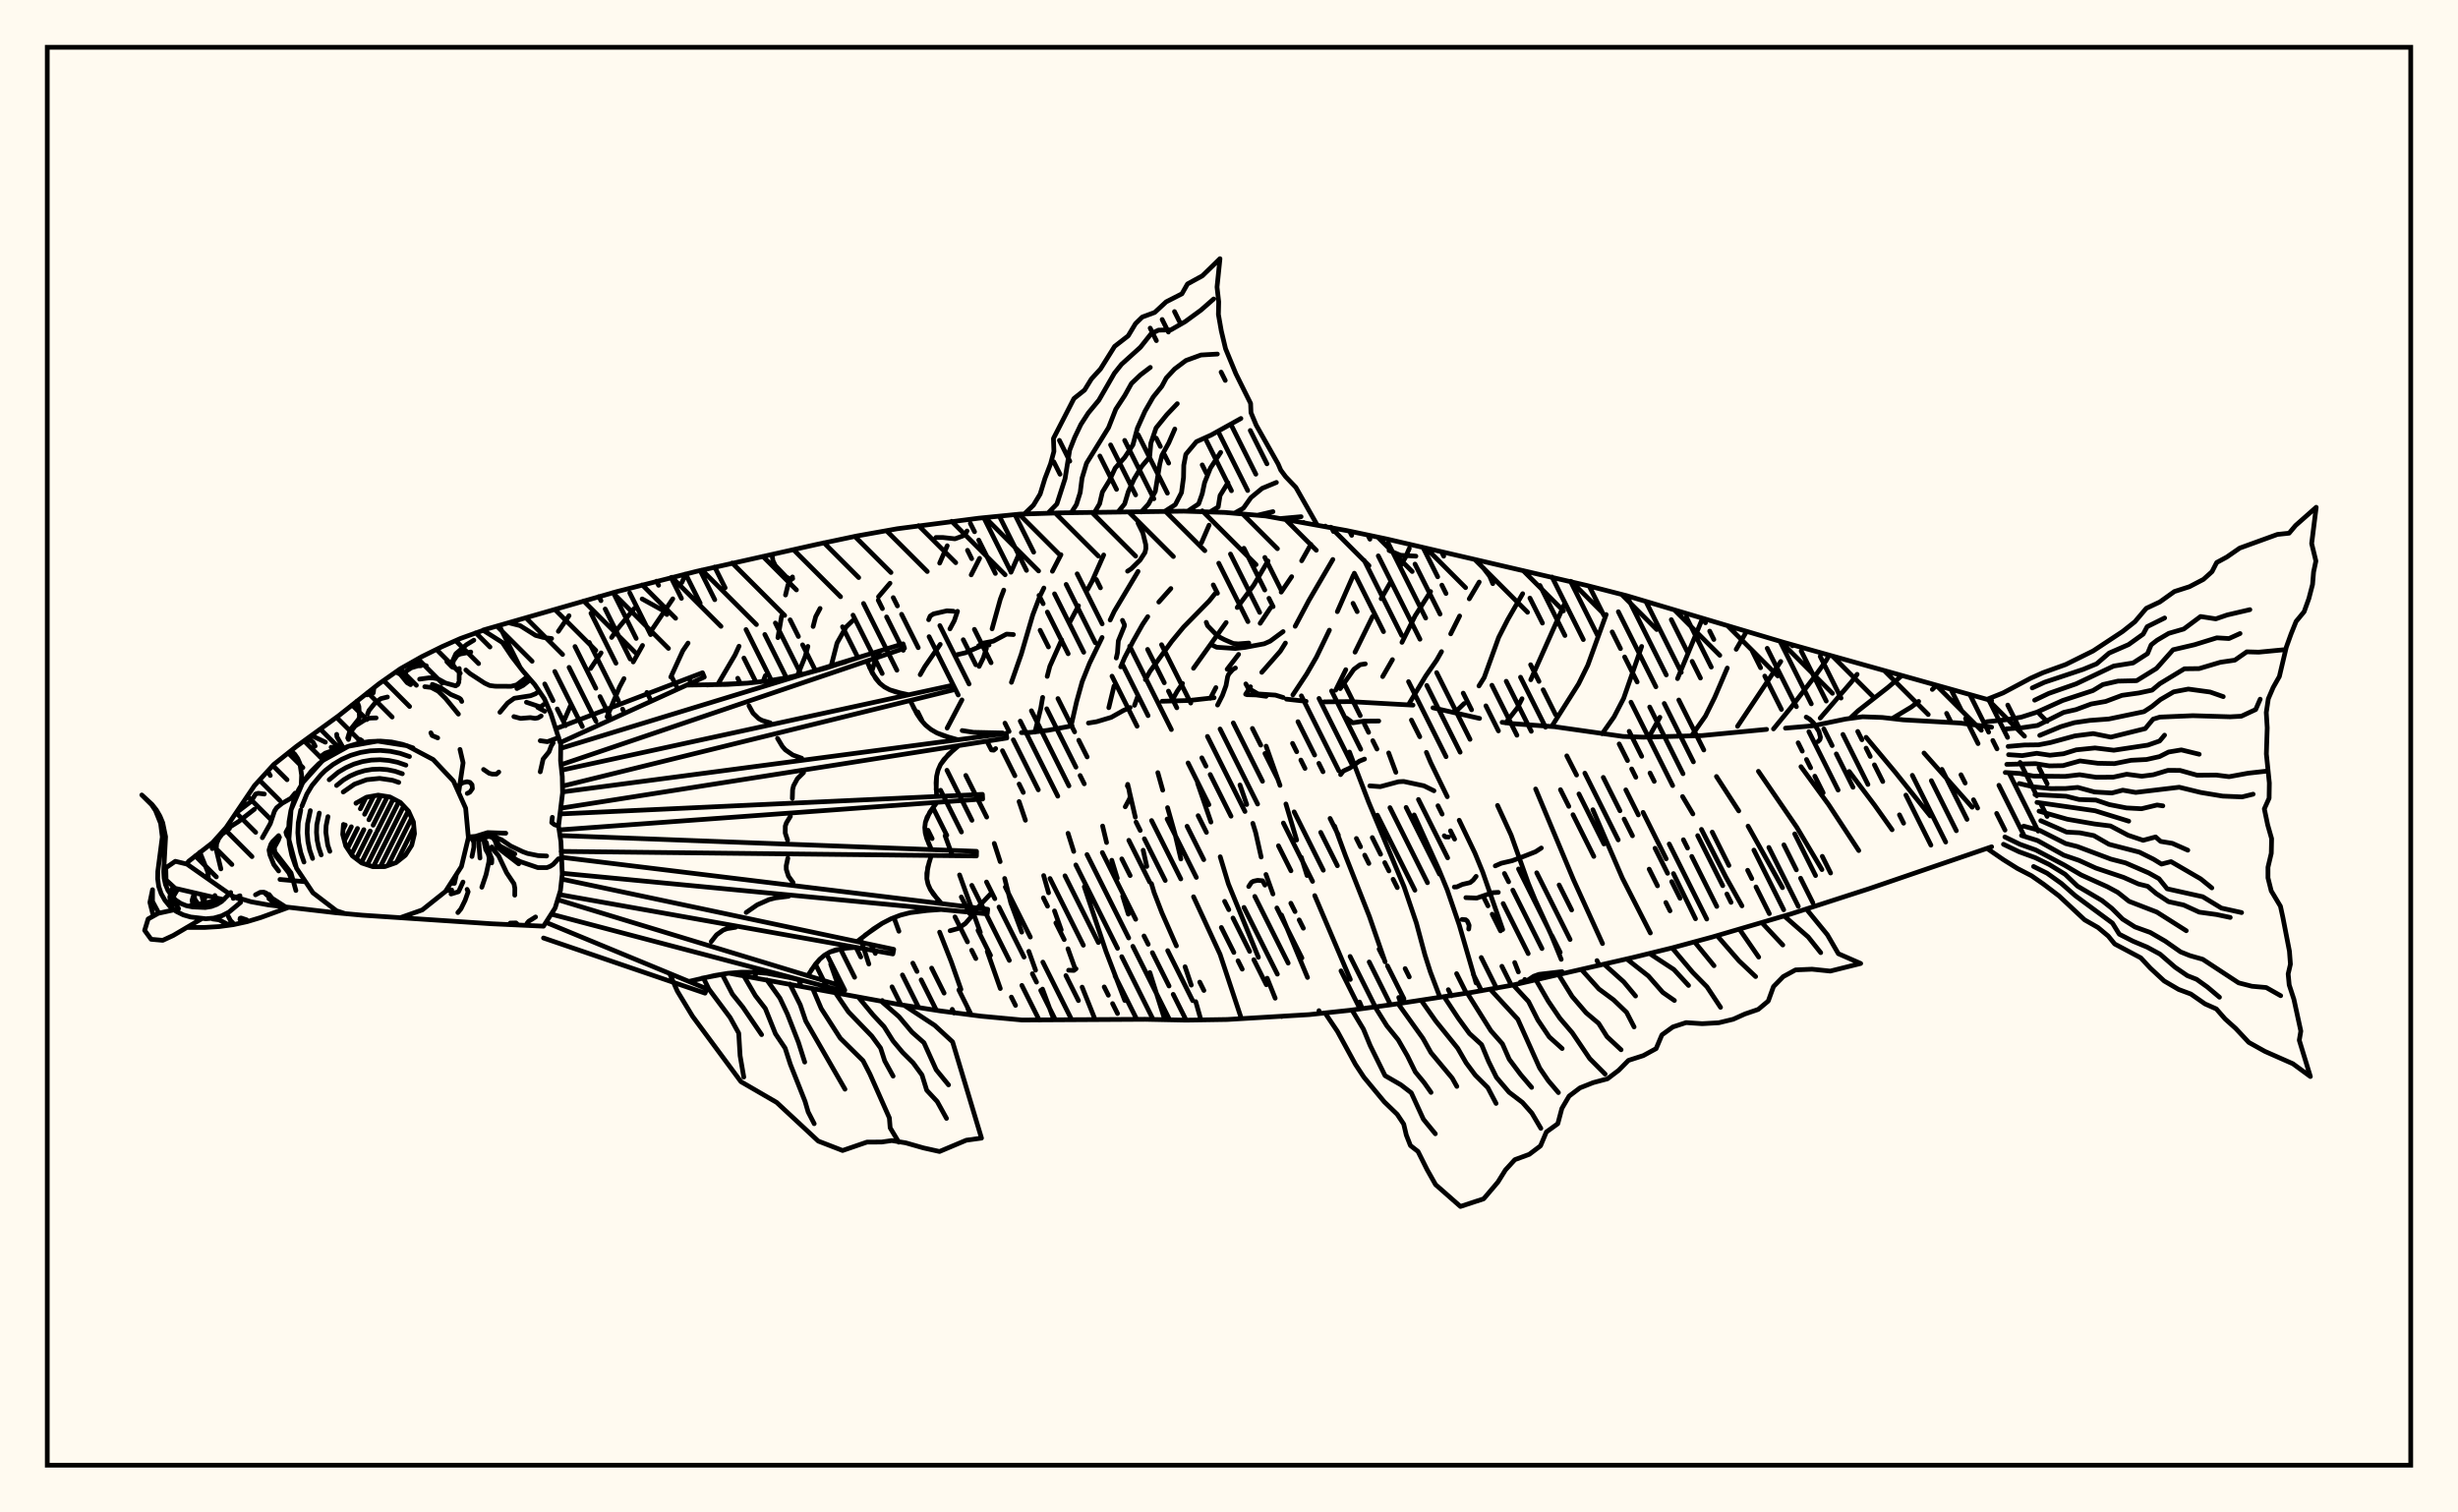 <svg xmlns="http://www.w3.org/2000/svg" width="520" height="320"><rect x="0" y="0" width="520" height="320" fill="floralwhite"/><rect x="10" y="10" width="500" height="300" stroke="black" stroke-width="1" fill="none"/><path stroke="black" stroke-width="1" fill="none" stroke-linecap="round" stroke-linejoin="round" d="
M 102.23 133.3 130.5 125.17 147.34 120.89 172.77 115.19 181.27 113.4 189.82 111.87 207.05 109.64 215.7 108.78 224.38 108.51 250.44 108.15 259.13 108.42 267.78 109.17 284.88 112.25 293.38 114.04 335.69 123.87 344.11 126.03 377.42 135.93 421.34 148.24 
M 421.34 179.16 395.38 188.04 378.85 193.38 362.18 198.27 353.79 200.54 345.35 202.61 319.95 208.44 311.4 209.96 294.22 212.59 285.61 213.75 276.97 214.67 259.63 215.7 250.94 215.84 242.26 215.66 216.2 215.81 207.55 215 198.93 213.89 190.35 212.55 154.25 205.91 
M 203.55 154.57 205.92 154.94 212.11 155.08 
M 216.08 155.01 218.05 154.96 221.67 154.52 226.81 153.57 
M 230.26 152.98 231.99 152.7 235.09 151.77 237.68 150.31 239.09 149.7 
M 245.85 148.37 251.62 148.2 256.85 147.62 
M 263.79 146.98 265.71 147.03 267.85 147.32 
M 272.15 147.92 276.31 148.38 
M 280.11 148.5 285.53 148.44 298.93 149.19 
M 303.15 149.75 313.01 152 
M 317.78 152.82 320.08 153.11 328.91 153.76 343.4 155.82 347.73 155.97 360.07 155.63 373.73 154.32 
M 377.72 154.06 383.56 153.56 390.45 152.13 394.04 151.65 398.19 151.8 402.62 152.3 414.72 152.98 421.34 153.86 
M 120.38 130.27 118.12 133.58 
M 134.19 128.73 130.51 133.24 129.39 134.87 
M 127.16 138.13 124.95 141.44 
M 120.65 149.39 119.46 152.16 
M 145.1 121.44 144.25 123.24 
M 142.33 126.7 137.97 133.16 
M 135.93 136.56 133.96 140.05 
M 132.01 143.58 131.06 145.37 128.43 151.65 
M 145.56 136.06 144.46 137.67 141.91 143.25 
M 156.35 136.72 155.51 138.56 151.81 144.86 
M 169.09 207.63 169.48 208.67 
M 167.65 122.07 166.7 123.76 166.18 125.89 
M 165.35 130.37 164.57 134.91 
M 161.92 142.93 161.43 144.18 
M 175.74 204 177.95 210.29 
M 173.49 128.73 172.57 130.45 172.02 132.55 
M 170.91 136.76 170.35 138.87 168.71 142.9 
M 182.06 198.62 183.81 203.97 
M 186.65 211.69 186.73 211.9 
M 188.28 123.4 185.85 126.26 
M 180.35 131.35 179 132.65 177.08 136.05 175.8 141.02 
M 189.12 194.15 190.17 197.03 
M 200.39 115.47 198.79 119.14 
M 186.02 138.17 185.09 139.91 184.41 142.13 
M 198.78 197.22 201.25 203.51 203.29 209.33 
M 204.7 213.24 205.25 214.71 
M 207.24 118.13 205.46 121.63 
M 202.56 129.34 201.89 131.32 200.96 133.06 
M 198.91 136.33 195.64 141.05 194.67 142.75 
M 199.94 176.81 201.44 180.94 
M 203 185.11 207.39 197.27 
M 208.86 201.3 211.62 209.15 
M 215.5 117.37 213.88 121.07 
M 212.35 124.85 211.62 126.78 209.88 133.05 
M 208.68 137.19 208.02 139.21 207.14 141 
M 203.5 148.08 200.37 154.05 
M 210.34 178.45 211.59 182.3 
M 212.54 185.86 213.85 191.05 216.15 197.22 
M 217.65 201.28 219.08 205.27 
M 220.55 209.27 222.95 215.76 
M 224.45 117.36 222.64 120.87 
M 220.84 124.41 219.96 126.21 218.49 130.09 216.06 138.39 213.97 144.37 
M 215.59 169.59 216.93 173.55 
M 220.79 185.25 221.83 188.89 
M 223.08 192.73 224.51 196.74 
M 225.93 200.74 227.37 204.75 
M 228.93 208.85 231.66 215.69 
M 233.49 117.42 231.03 122.99 230.09 124.72 
M 228.16 128.17 226.3 131.69 
M 224.6 135.38 222.1 140.97 221.54 143.11 
M 220.58 147.55 220.18 149.86 218.95 154.89 
M 225.95 176.31 227.15 180.14 
M 229.39 187.62 233.98 201.3 237.95 211.68 
M 240.76 120.9 235.73 129.34 234.86 131.18 
M 233.15 134.87 230.49 140.35 228.94 144.22 227.76 148.46 226.59 153.59 
M 233.26 174.77 234.1 178.26 
M 235.2 182.01 236.37 185.82 
M 237.51 189.59 238.7 193.41 
M 243.26 205.77 246.41 215.75 
M 255.79 111.11 254.17 114.85 
M 247.7 124.52 245.15 127.38 
M 242.81 130.47 241.72 132.1 239.76 135.58 237.9 139.17 237.09 141.09 
M 235.68 145.14 234.57 149.73 
M 238.57 165.95 240.18 172.9 
M 241.84 179.89 242.61 183.32 
M 243.59 186.95 244.16 188.85 245.8 193.12 248.88 200.13 
M 250.7 204.54 252.02 208.43 
M 252.96 211.92 254.06 215.79 
M 257.01 125.65 255.8 127.16 250.39 132.67 247.91 135.67 243.29 142.03 242.31 143.8 
M 240.67 147.4 240.01 149.23 
M 244.94 163.47 245.98 167.18 
M 247 170.88 248.59 176.5 249.82 181.74 
M 252.5 189.74 258.11 201.91 262.6 215.47 
M 268.25 118.68 265.23 123.81 261.73 128.54 
M 259.4 131.71 252.49 141.39 
M 250.17 144.6 249.04 146.25 247.93 148.25 
M 253.35 165.7 256.18 173.93 
M 258.14 181.27 259.87 187.01 266.22 202.54 
M 268.08 206.97 269.77 211.2 
M 271.11 215.01 271.13 215.08 
M 277.33 115.17 275.37 118.65 
M 273.26 122.01 271.04 125.28 
M 268.8 128.56 266.59 131.88 
M 262.03 138.45 259.61 141.6 
M 257.23 145.48 256.04 147.76 
M 262.32 166.08 263.75 170.22 
M 265.04 174.2 265.64 176.15 266.8 181.33 
M 267.82 185.02 269.3 189.15 
M 271.11 193.59 276.61 206.81 
M 279.03 213.83 279.24 214.43 
M 281.97 118.37 276.89 127.06 274 132.51 
M 271.94 136.05 270.86 137.77 266.93 142.25 
M 264.55 145.3 263.52 146.89 
M 267.85 157.87 270.79 166.17 
M 272.04 170.1 274.31 177.73 
M 275.3 181.38 276.51 185.24 
M 278.14 189.49 285.67 207.23 
M 287.63 212.01 288.2 213.4 
M 286.31 121.69 282.92 129.41 
M 281.24 133.33 278.5 139.02 276.44 142.59 273.51 147.02 
M 282.34 174.79 284.63 181.03 289.69 193.88 293.02 203.5 
M 295.91 211.04 296.37 212.28 
M 298.14 116.04 297.32 117.95 296.29 119.68 
M 294.21 123.12 292.19 126.67 
M 290.37 130.44 286.66 137.98 
M 284.71 141.69 282.57 146.02 
M 285.49 159.11 289.55 169.74 297.04 187.62 299.64 195.29 301.45 202.04 302.58 205.59 304.49 210.64 
M 302.65 125.16 299.39 130.27 296.59 135.91 
M 294.58 139.56 292.51 143.15 
M 293.78 159.3 295.3 163.4 
M 299.17 172.42 304.44 184.06 306.17 188.28 308.71 195.7 312.27 207.97 
M 312.93 123.15 310.83 126.7 
M 308.79 130.33 306.9 134.11 
M 304.96 137.87 303.93 139.68 301.6 143.05 297.96 149.11 
M 301.76 159.18 302.66 161.33 306.18 168.57 
M 308.7 173.54 312.03 180.5 313.67 184.5 317.9 196.67 
M 320.44 203.65 321.22 205.64 
M 322.13 125.61 318.99 131.06 317.05 134.86 313.99 143.35 312.88 145.13 
M 309.75 148.85 307.73 150.78 
M 316.81 170.41 319.69 176.69 323.31 186.86 324.78 190.42 328.21 197.91 330.28 202.98 
M 331.01 127.73 323.84 143.82 
M 321.99 147.83 321 149.78 318.54 152.95 
M 324.87 166.93 332.91 186.2 339.02 199.64 
M 339.79 130.02 335.9 140.76 333.95 144.71 328.27 153.7 
M 331.46 159.92 333.53 163.98 
M 336.98 171.32 343.23 185.81 349.14 197.4 
M 347.3 136.77 343.49 147.75 341.46 151.67 338.94 155.25 
M 347.6 171.88 352.49 181.71 
M 354.03 184.83 358.69 194.39 
M 360.06 131.12 354.89 143.58 
M 351.16 151.76 348.82 155.96 
M 355.95 168.53 358.14 172.21 
M 359.95 175.48 365.12 185.58 368.52 191.66 
M 369.44 133.69 367.3 137.38 
M 365.41 141.34 362.76 147.54 360.79 151.51 357.85 155.69 
M 363.12 164.29 367.84 171.57 
M 369.81 174.79 377.09 187.81 
M 379.34 136.48 379.21 136.65 
M 376.73 139.95 367.58 153.67 
M 372 163.19 380.1 175 385.44 183.99 
M 386.95 138.64 386.29 139.83 383.89 143.16 378.87 149.72 375.19 154.22 
M 381 162.21 386.84 170.22 393.23 179.96 
M 392.88 142.67 391.67 144.29 385.07 151.94 
M 391.21 163.23 396.6 170.38 400.28 175.56 
M 402.33 142.95 399.36 145.48 393.07 150.4 391.4 151.96 
M 394.78 156 400.89 163.31 408.35 172.63 
M 409.66 145.01 408.79 145.87 
M 405.9 148.4 404.36 149.58 400.29 152.03 
M 407.03 159.32 417.21 170.79 
M 201.7 129.32 200.33 129.23 197.48 129.89 196.78 130.35 196.46 131.12 
M 167.7 122.41 167.06 122.45 166.35 122.09 164.01 119.64 163.51 118.61 163.32 117.3 
M 238.54 120.85 239.32 120.34 241.17 118.52 242.22 116.91 242.41 116.08 242.39 115.24 241.78 112.77 240.76 110.69 
M 271.45 133.63 268.7 135.66 267.45 136.21 263.39 136.97 261.32 137.2 257.39 136.94 256.59 136.56 
M 330.46 205.58 325.58 206.15 324.47 206.55 323.12 207.45 321.63 207.79 
M 261.36 141.33 260.81 141.64 259.95 142.62 259.71 143.17 259.37 145.05 258.62 147.11 257.58 149.17 
M 326.07 179.42 324.85 180.21 322.26 181.23 319.9 182.11 317.61 182.64 316.33 183.2 
M 310.71 196.57 310.8 195.77 310.41 194.87 310.09 194.6 309.31 194.53 
M 141.09 130.02 140.21 129.13 135.85 126.72 
M 306.44 177.1 305.78 177.07 305.54 176.83 
M 382.11 151.72 382.83 152.15 383.64 152.94 384.8 154.77 385.13 155.99 385.01 156.5 384.62 156.89 
M 238.05 170.7 238.97 168.99 239.09 168.49 238.79 166.79 238.49 166.26 
M 208.88 157.01 209.74 158.67 210.23 158.72 210.64 158.38 
M 288.67 160.6 287.59 161.04 285.58 162.49 284.19 163.13 283.61 163.89 
M 312.28 185.42 311.66 186.21 311.02 186.73 309.36 187.12 308.2 187.65 307.67 187.67 
M 154.56 205.95 155.01 205.85 
M 291.68 152.55 288.49 152.58 286.19 152.93 284.86 151.94 
M 264.17 187.57 264.75 186.69 265.16 186.45 266.05 186.26 267.11 186.35 267.6 187.27 
M 288.83 140.46 287.75 140.63 286.42 141.61 283.53 145.7 
M 214.39 134.26 212.94 134.16 210.13 135.66 208.15 136.04 207.03 136.63 
M 313.75 120.1 315.14 121.91 315.81 123.49 
M 209.6 189.1 206.73 192.13 205.34 194.11 204.23 195.39 202.7 196.45 201 196.92 
M 303.36 167.31 301.24 166.26 296.95 165.34 295.86 165.4 292 166.44 289.79 166.27 
M 237.46 131.25 237.88 132.17 237.86 132.49 236.59 135.59 236.4 138.15 236.15 139.22 
M 204.58 112.34 204.22 112.96 203.68 113.4 202.03 114 199.46 113.72 198 113.72 
M 116.7 135.1 114.9 134.86 113.3 134.43 110.03 132.37 107.62 131.76 
M 316.97 188.8 315.7 188.88 312.42 190.01 310.11 189.92 
M 299.54 117.67 296.28 117.48 293.86 116.46 
M 263.56 144.7 263.98 145.44 264.35 145.78 266.16 146.82 269.82 147.07 271.46 147.57 
M 264.19 136.06 261.96 136.23 260.89 136.14 259.01 135.32 258.12 134.86 257.07 134.04 255.47 132.39 255.19 131.67 
M 226.07 205.27 227.19 205.32 227.64 204.97 
M 209.24 136.47 207.89 136.53 204.21 138.12 202.26 138.57 
M 216.77 108.68 218.63 106.88 220.05 104.53 221.07 101.21 222.26 98.11 222.96 95.51 222.86 92.77 227.2 84.32 229.44 82.53 230.89 80.18 232.82 78.06 235.8 73.29 238.67 71.06 240.22 68.48 241.65 67.08 244.29 66.1 246.71 63.86 250.04 62.16 251.22 60.08 254.36 58.36 258.09 54.73 257.47 60.74 257.82 63.84 257.76 66.53 258.37 70 259.27 73.78 261.46 79.09 264.57 85.35 264.65 87.31 265.76 89.96 270.4 98.18 270.95 99.46 271.97 100.84 274.14 103.11 278.62 111.01 
M 280.39 111.31 280.39 111.31 
M 221.7 108.57 223.59 106.63 225.32 101.26 226.29 95.25 227.35 92.55 228.66 89.81 230.23 87.38 232.47 84.67 235.76 78.96 237.27 77.07 241.25 73.48 243.54 70.59 245.09 69.85 247.69 69.8 250.72 68.06 254.07 65.61 256.75 63.26 
M 226.63 108.47 227.72 106.76 228.52 104.2 228.91 101.16 229.86 98.01 234.51 90.49 236.05 86.58 237.96 83.66 239.37 81.13 241.29 79.3 243.35 77.73 
M 231.56 108.39 232.63 106.59 233.22 104.1 234.68 101.71 235.92 99.04 237.93 96.79 239.68 94.11 240.62 90.59 242.22 87.02 243.96 84 245.79 81.73 246.73 79.97 248.5 78.07 250.89 76.27 254.07 75.11 257.54 74.91 
M 236.5 108.35 237.92 106.62 238.7 104.02 239.93 101.34 241.51 98.71 243.21 96.69 243.47 93.77 244.57 90.54 246.84 87.74 249.06 85.41 
M 241.43 108.32 242.97 106.65 244.41 103.97 245.35 98.2 245.82 96.31 247.25 93.72 248.54 90.77 
M 246.36 108.23 248.64 106.77 249.95 104.22 250.38 101.01 250.43 98.43 250.87 96.12 253.11 93.45 256.23 92.04 262.52 88.54 
M 251.29 108.14 253.58 106.61 254.33 104.48 254.84 102.11 256.07 99.03 258.24 95.71 
M 256.22 108.17 257.72 107.26 258.11 104.84 259.78 102.13 
M 261.14 108.59 263.05 107.52 264.64 105.28 267.02 103.32 270.03 102.07 
M 266.05 109.01 269.3 108.25 
M 270.94 109.71 275.25 109.32 
M 275.8 110.53 275.8 110.53 
M 117.64 154.16 148.62 142.34 149 143.25 118.52 157.12 
M 118.62 158.34 191.05 136.22 191.35 137.16 118.69 161.8 
M 118.81 162.95 201.32 145.03 201.54 146 118.99 166.33 
M 119.02 167.55 212.86 155.17 213 156.15 118.64 171 
M 118.48 172.21 207.83 168.07 207.89 169.05 118.28 175.59 
M 118.47 176.78 206.59 180.12 206.57 181.1 118.7 180.14 
M 118.72 181.37 208.96 192.38 208.85 193.36 118.93 184.76 
M 118.83 185.99 189.07 200.86 188.89 201.83 118.31 189.26 
M 117.98 190.35 177.47 208.44 177.2 209.39 116.61 193.41 
M 115.5 195.15 149.51 209.21 149.16 210.13 114.98 198.46 
M 145.27 144.95 153.87 144.81 158.13 144.54 162.36 144.08 166.55 143.38 170.7 142.45 174.82 141.32 183 138.68 
M 183.38 139.86 184.56 142.44 186.11 144.55 187.09 145.34 188.23 145.95 189.49 146.4 192.26 147 
M 192.54 148.21 193.98 151.04 194.83 152.3 195.8 153.41 196.93 154.33 198.2 155.07 199.61 155.65 202.66 156.52 
M 202.84 157.75 200.63 159.63 198.97 161.76 198.45 162.95 198.14 164.24 198.03 165.62 198.15 168.52 
M 198.22 169.76 196.7 171.83 195.77 173.98 195.64 175.09 195.74 176.22 196.05 177.39 197.05 179.76 
M 197.02 181 196.26 183.53 196.08 185.93 196.33 187.07 196.8 188.15 197.47 189.19 199.19 191.19 
M 199.06 192.43 194.66 192.75 192.53 193.1 190.48 193.63 188.5 194.39 186.62 195.36 184.8 196.53 181.31 199.22 
M 181.07 200.44 178.16 200.68 175.56 201.43 174.42 202.1 173.41 202.96 172.5 204.01 170.88 206.43 
M 170.54 207.63 165.03 206.37 162.27 205.93 159.51 205.7 156.76 205.7 154 205.93 151.24 206.38 145.73 207.65 
M 149.58 144.92 158.13 144.54 162.36 144.08 166.55 143.38 170.7 142.45 178.92 140.04 
M 183.94 141.18 185.27 143.57 186.11 144.55 187.09 145.34 188.23 145.95 190.85 146.73 
M 158.45 149.33 159.31 150.89 160.5 152.04 161.23 152.43 162.94 152.94 
M 193.24 149.66 194.83 152.3 195.8 153.41 196.93 154.33 198.2 155.07 201.11 156.12 
M 164.49 156.22 165.52 157.94 166.16 158.66 167.72 159.74 169.6 160.42 
M 201.7 158.68 199.71 160.66 198.97 161.76 198.45 162.95 198.14 164.24 198.05 167.05 
M 169.99 163.47 168.69 164.75 167.88 166.25 167.68 167.09 167.62 168.91 
M 197.42 170.79 196.13 172.89 195.77 173.98 195.64 175.09 195.74 176.22 196.51 178.57 
M 167.21 172.72 166.37 174.09 166.13 174.79 166.12 176.25 166.62 177.78 
M 196.6 182.27 196.07 184.75 196.08 185.93 196.33 187.07 196.8 188.15 198.29 190.2 
M 166.67 181.57 166.33 183.18 166.34 183.95 166.8 185.39 167.77 186.72 
M 196.84 192.55 192.53 193.1 190.48 193.63 188.5 194.39 186.62 195.36 183.04 197.84 
M 166.83 189.63 164.03 189.98 162.69 190.33 160.18 191.45 157.86 193.06 
M 179.6 200.52 176.81 200.97 175.56 201.43 174.42 202.1 173.41 202.96 171.67 205.19 
M 155.62 196.19 153.81 196.48 153 196.78 151.6 197.78 150.47 199.22 
M 167.78 206.96 162.27 205.93 159.51 205.7 156.76 205.7 154 205.93 148.49 206.97 
M 191.32 212.72 197.75 216.95 201.52 220.43 207.64 240.8 204.43 241.24 198.76 243.63 195.35 242.87 191.61 241.8 188.66 241.32 186.5 241.63 183.43 241.64 178.25 243.42 173.11 241.43 164.3 233.24 156.75 228.86 146.51 215.02 143.29 209.7 141.77 206.23 
M 186.47 211.86 190.18 215.1 192.94 218.38 195.47 220.62 198.06 226.35 200.67 229.54 
M 181.61 210.99 184.69 214.72 187.03 217.22 188.92 220.23 190.96 222.67 193.17 224.87 195.05 227.44 196.05 230.67 198.27 233.06 200.24 236.63 
M 176.76 210.09 179.49 214.09 184.43 219.21 186.29 221.75 187.17 224.47 188.94 227.68 
M 171.92 209.14 173.74 213.4 177.77 219.67 182.58 224.42 184.03 227.23 188.15 236.52 188.32 238.63 190.14 241.66 
M 167.09 208.18 169.3 212.61 170.46 216.03 178.76 230.45 
M 162.23 207.32 164.99 211.18 166.57 214.53 168.92 220.56 170.24 224.71 
M 157.37 206.49 159.8 210.65 161.91 213.38 164.05 218.72 166.1 221.77 167.2 225.18 170.31 233.02 170.97 235.27 172.25 237.75 
M 152.77 206.13 154.94 210.33 157.14 213.07 161.12 218.91 
M 148.8 206.91 149.97 209.27 154.46 215.29 156.28 218.59 156.57 223.37 157.35 227.88 
M 382.18 192.38 386.58 197.76 388.91 201.78 393.64 203.85 387.2 205.46 383.35 205.06 379.85 205.21 377.25 206.63 375.19 208.74 374.08 211.8 371.96 213.57 369.16 214.53 366.67 215.65 363.62 216.39 360.11 216.59 356.7 216.36 353.9 217.28 351.58 218.96 350.36 221.86 347.65 223.34 344.51 224.35 342.43 226.46 340.07 228.25 337.04 229.06 334.25 230.17 331.95 231.91 330.42 234.52 329.56 237.75 327.14 239.5 325.9 242.44 323.51 244.24 320.47 245.36 318.48 247.54 316.88 250.11 313.88 253.64 308.96 255.26 303.7 250.64 301.92 247.49 299.99 243.63 298.38 242.37 297.51 240.15 296.96 237.83 295.58 235.76 292.86 233.13 288.53 227.9 286.75 225.2 282.93 218.2 280.39 214.43 
M 377.46 193.8 382.53 198.24 385.18 201.56 
M 372.73 195.21 377.16 199.94 
M 368 196.61 372.06 202.5 
M 363.26 197.96 367.89 203.29 371.41 206.62 
M 358.51 199.31 362.61 204.32 
M 353.74 200.55 358.09 205.72 361.11 208.78 363.99 213.13 
M 348.95 201.73 354.12 205.13 357.22 208.5 
M 344.16 202.91 348.73 206.5 351.77 209.97 354.23 211.68 
M 339.36 204.01 343.51 207.74 346.01 210.74 
M 334.55 205.12 338.26 209.25 341.36 211.55 344.11 214.19 345.7 217.28 
M 329.74 206.22 332.6 210.84 335.56 214.29 338.2 216.52 339.97 219.33 342.95 222.11 
M 324.93 207.31 327.55 211.84 329.99 215.43 332.62 218.51 336.31 223.97 339.57 227.25 
M 320.12 208.4 323.36 211.89 325.33 215.79 327.75 219.39 330.48 221.85 
M 315.27 209.31 321.1 215.65 325.72 225.97 327.54 228.64 329.69 231.17 
M 310.41 210.12 315.4 218.08 317.85 220.86 319.28 224.11 321.69 227.34 324.02 230.07 
M 305.54 210.94 308.52 215.45 310.87 218.67 313.43 221.01 314.91 224.57 316.58 227.95 319.25 231.09 322.08 233.25 324.08 235.52 325.97 238.73 
M 300.66 211.65 303.72 216 308.38 221.78 310.17 224.88 312.12 227.5 314.75 230.12 316.5 233.46 
M 295.78 212.37 301.02 219.68 302.72 222.71 307.22 228.11 308.2 229.86 
M 290.9 213.05 293.39 217.03 295.8 220.01 297.75 223.41 299.42 226.8 301.27 229.04 302.74 231.13 
M 286.01 213.69 288.44 217.74 289.88 221.24 293.01 227.58 296.36 229.52 298.56 231.21 301.13 236.81 303.65 239.88 
M 420.35 147.97 423.77 146.6 429.61 143.49 432.22 142.32 437 140.6 442.8 137.73 449.06 133.6 451.64 131.55 454.05 128.71 456.92 127.36 460.01 125.15 463.19 124.13 466.15 122.58 467.96 120.95 468.95 119.02 471.09 117.86 473.83 115.96 481.8 113.07 484.27 112.81 485.63 111.19 490 107.33 489.04 115 489.94 118.7 489.45 121.01 489.23 123.65 488.45 126.64 487.45 129.42 485.75 131.48 484.68 134.14 483.68 136.92 482.21 143.13 480.9 145.45 479.87 147.85 479.44 150.74 479.64 153.98 479.46 159.52 480.09 165.66 480.04 168.88 479.03 171.14 479.74 174.53 480.57 177.44 480.5 180.53 479.8 183.49 479.8 185.74 480.49 188.49 482.44 191.75 482.95 194.09 484.34 201.25 484.55 204 484.07 206.06 484.29 208.39 485.29 211.45 486.75 218.16 486.42 220.09 488.77 227.77 485.07 225.06 479.16 222.45 475.75 220.55 472.97 217.59 470.73 215.58 468.87 213.46 466.48 212.4 463.48 210.31 460.91 209.35 457.84 207.55 454.93 204.85 452.89 202.66 447.37 199.72 446.02 198.06 443.83 196.23 441.01 194.62 435.6 189.56 432.38 187.11 429.77 185.29 426.78 183.74 423.83 181.89 420.35 179.5 
M 429.93 145.55 432.53 144.35 440.71 141.62 443.55 140.45 446.2 138.17 450.31 136.38 453.4 134.16 454.24 132.59 457.94 130.75 
M 430.44 148.14 433.43 146.71 439.21 144.69 447.16 140.92 451.27 140.26 454.32 138.29 455.09 136.43 456.33 135.46 458.81 134 461.99 133.08 465.54 130.44 468.76 130.94 471.17 130.11 475.97 128.99 
M 420.35 152.7 424.39 152.28 427.58 151.74 430.91 150.68 436.38 148.2 442.77 146.11 444.86 144.84 448.06 144.11 452.01 144.02 456.22 141.42 459.73 137.47 464.25 136.41 468.98 134.95 471.55 135.1 473.89 134.04 
M 424.45 154.22 427.72 153.98 431.05 153.49 436.59 150.72 439.17 150.14 442.39 148.95 445.46 148.41 448.91 147.12 452.48 146.62 455.28 146.02 456.91 144.66 462.12 141.5 465.23 141.46 469.73 140.12 472.79 139.67 475.32 137.91 477.84 137.98 483.28 137.46 
M 431.51 155.59 435.95 153.75 438.84 152.9 442.12 152.42 446.13 152.12 453.57 150.57 455.25 149.47 457.04 148.02 459.85 146.38 462.95 145.79 467.57 146.42 470.34 147.39 
M 424.83 157.93 428.22 157.63 431.26 157.59 433.78 157.11 438.96 155.7 442.83 155.21 446.56 155.96 453.83 154.16 455.49 152.16 456.93 151.72 463.91 151.42 471.79 151.66 474.17 151.53 477.2 150.12 478.15 147.93 
M 424.92 159.67 427.82 159.87 430.88 159.38 433.67 159.79 436.54 159.48 439.23 158.65 443.21 158.25 447.19 158.73 454.38 157.65 456.88 156.78 457.92 155.54 
M 424.54 161.72 430.6 161.57 433.53 162.04 436.42 161.99 440.03 160.99 443.82 161.49 447.32 161.56 450.84 160.86 454.11 160.69 456.85 160.08 458.77 159.11 461.47 158.66 465.25 159.58 
M 424.22 163.44 427.28 163.65 430.2 164.2 436.86 164.27 439.95 163.91 443.45 164.45 447.04 164.43 449.91 163.81 453.11 164.23 455.55 163.92 458.64 162.99 461.18 163 464.83 164.02 468.83 163.98 471.57 164.33 475.6 163.59 479.45 163.16 
M 427.18 165.78 430.15 166.47 433.84 166.84 436.96 166.83 439.56 166.6 443.13 167.57 446.78 167.78 449.08 167.18 451.81 167.66 461.03 166.56 465.58 167.67 470.22 168.44 474.31 168.61 476.66 168.03 
M 430.51 168.11 437.12 168.47 439.85 169.16 443.41 169.28 446.22 170.23 449.86 170.94 453.05 171.11 456.34 170.32 457.56 170.5 
M 430.93 169.77 443.23 171.54 450.34 173.74 
M 431.37 171.62 437.34 173.33 443.11 174.33 446.48 174.75 450.21 176.72 453.39 177.79 456.03 177.08 457.08 178.02 459.56 178.43 462.84 179.88 
M 431.73 173.64 437.2 176.05 439.99 176.2 442.96 176.79 446.18 178.64 452.6 180.3 455.57 181.78 457.27 182.82 459.29 182.3 465.57 185.95 467.92 187.86 
M 428.11 174.79 431.54 175.71 437 178.48 439.46 179.1 446.57 181.77 449.67 182.57 454.56 184.69 456.74 185.91 458.47 188.05 466 189.73 469.95 192.13 474.22 193.08 
M 427.66 176.77 431.06 177.84 436.61 180.94 439.85 182.05 443.4 183.67 449.27 185.64 452.4 187.03 454.35 187.52 456.14 189.04 458.76 190.77 461.96 191.48 465.26 192.99 468.89 193.49 471.82 194.11 
M 424.14 177.08 427.3 178.62 430.69 179.84 436.74 183.04 440.28 185.12 445.83 187.62 448.03 188.81 450.41 190.7 456.28 192.97 462.51 196.92 
M 423.84 178.63 427.15 180.22 430.57 181.47 433.52 182.91 436.89 184.98 439.5 187.48 444.7 190.54 446.76 192.18 449.04 194.46 451.66 196.12 454.88 197.28 458.06 199.12 461.32 201.4 463.25 202.18 465.99 202.96 473.59 207.95 476.41 208.67 479.43 208.94 482.49 210.67 
M 430.21 183.33 433.07 184.75 436.1 186.92 439.04 189.51 446.9 195.31 448.34 197.65 451.23 199.13 454.24 200.39 456.96 201.87 460.17 204.66 462.75 206.43 464.7 207.2 466.98 208.83 469.54 210.99 
M 39.47 182.81 39.92 182.22 44.98 178.28 47.84 175.08 53.84 166.21 57.92 161.74 62.7 157.93 71.58 151.48 80.15 144.69 84.68 141.51 89.26 138.92 93.57 136.79 97.41 135.09 102.23 133.36 106.27 135.93 108.3 138.96 110.59 141.93 113.13 144.85 115.18 147.87 116.55 151.03 118.63 157.49 118.59 160.93 118.95 164.3 119.02 167.72 118.16 174.77 118.67 178.11 118.95 184.93 118.56 188.44 117.44 192.11 114.98 195.96 104.03 195.45 76.59 193.63 70.95 193.11 56.83 191.47 53.09 190.79 49.19 189.61 
M 97.31 158.56 97.97 161.39 97.03 167.7 
M 96.57 184.96 96.13 186.9 95.36 186.85 
M 64.64 186.56 59.23 186.07 
M 47.11 190.29 37.06 187.95 35.13 186.17 35.07 183.62 37.09 182.23 39.56 182.83 49.68 189.93 
M 42.74 194.34 36.64 197.93 34.43 198.95 31.97 198.73 30.6 196.85 31.34 194.43 33.5 193.23 36.86 192.5 
M 39.88 191.72 47.44 190.24 
M 62.72 183.68 61.12 177.61 61.57 171.36 64.04 165.59 68.24 160.93 73.72 157.89 79.9 156.8 86.1 157.77 91.64 160.7 95.94 165.27 98.51 170.99 99.09 177.23 97.62 183.33 94.24 188.61 89.33 192.52 84.72 194.15 
M 73.01 193.3 71.19 192.7 66.2 188.89 62.72 183.68 
M 62.49 183.14 61.72 180.91 61.23 178.6 61.04 176.24 61.14 173.88 61.53 171.55 62.2 169.29 63.15 167.13 64.36 165.1 65.81 163.24 67.48 161.57 69.34 160.12 71.37 158.91 73.53 157.96 75.8 157.28 78.12 156.9 80.48 156.8 82.84 156.99 85.15 157.48 87.38 158.24 
M 64.31 182.39 63.62 180.38 63.19 178.31 63.01 176.2 63.1 174.09 63.63 171.38 
M 63.87 170.58 64.9 168.03 65.99 166.21 67.82 164.01 
M 67.83 163.99 68.78 163.05 70.45 161.75 72.27 160.66 74.21 159.81 76.24 159.21 78.33 158.86 80.44 158.77 82.55 158.95 84.62 159.38 86.63 160.07 
M 66.13 181.63 65.52 179.86 65.14 178.03 64.98 176.16 65.06 174.29 65.65 171.51 
M 69.64 164.98 71.57 163.37 73.18 162.42 74.89 161.66 76.68 161.13 78.53 160.82 80.4 160.74 82.27 160.9 84.1 161.28 85.87 161.89 
M 67.95 180.88 67.43 179.34 67.09 177.74 66.96 176.12 67.02 174.49 67.55 172.03 
M 71.2 166.19 72.68 165 74.08 164.17 75.57 163.52 77.13 163.05 78.74 162.78 80.36 162.72 81.98 162.85 83.58 163.18 85.12 163.71 
M 69.78 180.12 69.33 178.81 68.93 176.08 68.99 174.7 69.38 172.78 
M 72.61 167.57 74.98 165.92 77.57 164.97 80.32 164.69 83.05 165.09 84.36 165.54 
M 73.14 178.98 72.5 176.55 72.66 174.43 
M 75.3 169.93 77.54 168.67 80.01 168.23 82.49 168.62 84.71 169.79 86.43 171.62 87.46 173.9 87.69 176.4 87.1 178.84 85.75 180.96 83.78 182.52 81.42 183.35 78.91 183.38 76.53 182.59 74.53 181.07 73.14 178.98 
M 75.38 169.86 75.33 169.97 
M 73.04 174.55 72.58 175.47 
M 77.43 168.73 76.23 171.12 
M 74.33 174.92 72.85 177.88 
M 79.08 168.39 77.13 172.28 
M 75.63 175.28 73.51 179.53 
M 80.59 168.32 78.04 173.44 
M 76.98 175.54 74.35 180.8 
M 81.97 168.53 78.94 174.59 
M 78.32 175.83 75.38 181.71 
M 83.21 169 79.81 175.8 
M 79.55 176.33 76.45 182.53 
M 84.38 169.62 77.7 182.98 
M 85.41 170.53 78.98 183.38 
M 86.37 171.56 80.47 183.36 
M 87.09 173.08 82.07 183.12 
M 87.57 175.08 83.9 182.43 
M 41.32 181.08 45.77 185.53 
M 44.67 178.51 49.06 182.91 
M 47.52 175.44 53.31 181.24 
M 49.99 172 54.09 176.1 
M 52.37 168.46 57.32 173.41 
M 54.89 165.06 59.19 169.36 
M 57.71 161.97 60.72 164.97 
M 60.97 159.31 64.08 162.41 
M 64.35 156.77 68.12 160.54 
M 67.81 154.3 72 158.5 
M 71.19 151.77 75.76 156.34 
M 74.49 149.15 77.59 152.25 
M 77.79 146.53 82.96 151.71 
M 81.16 143.98 86.65 149.48 
M 84.64 141.54 88.09 144.99 
M 88.41 139.4 93.56 144.55 
M 92.33 137.4 97.37 142.44 
M 96.39 135.54 101.25 140.4 
M 100.65 133.88 103.66 136.89 
M 78.48 157.05 78.42 156.95 
M 60.44 191.9 57.58 190.06 56.91 189.24 
M 89.86 145.29 91.22 145.45 92.71 146.24 94.28 147.79 96.98 151.09 
M 116.85 172.92 116.72 174.04 117.32 174.49 118.16 174.76 
M 97.13 143.81 97.16 141.44 
M 59.57 191.8 57.34 190.16 56.04 188.98 
M 114.29 156.72 115.81 156.93 118.2 156.04 
M 67.71 160.16 68.79 159.36 69.8 159 70.6 159 71.25 159.26 
M 55.5 177.24 57.17 174.28 58.07 171.61 58.53 170.9 59.66 169.98 61.53 168.91 62.45 167.8 
M 76.74 157.36 76.57 156.71 76.2 156.46 75.74 156.4 
M 102.3 162.8 103.48 163.61 104.14 163.78 105.03 163.78 105.52 163.35 
M 104.02 182.57 104.05 181.77 103.1 179.28 102.89 178.26 102.46 177.79 101.57 177.5 
M 118.12 181.71 117.02 182.89 116.42 183.28 115.69 183.57 113.79 183.57 110.1 182.31 109.22 181.88 106.91 180.31 
M 113.3 194.01 111.85 194.92 111.48 195.37 111.37 195.79 
M 101.93 187.72 102.83 185.04 103.42 182.36 103.48 181.45 103.29 180.7 102.77 179.77 102.45 178.3 
M 101.54 181.54 101.25 177.81 100.75 177.34 99.09 177.15 
M 91.47 144.8 93.21 145.49 95.36 146.93 97.12 147.68 97.46 147.93 97.69 148.41 
M 58.95 184.28 57.92 182.92 57.1 180.87 56.91 179.84 57.31 178.63 57.66 178.08 58.95 176.8 
M 44.89 179.55 44.75 178.45 
M 47.49 175.47 48.37 175.14 50.52 173.79 53.81 171.22 
M 108.9 189.4 108.92 187.97 108.74 186.99 107.17 184.64 105.48 181.06 104.35 179.75 104.05 179.19 
M 99.85 181.22 100.25 179.25 100.24 178.22 99.96 177.56 99.09 177.24 
M 111.63 143.12 109.31 144.9 108.13 145.21 104.75 145.19 103.6 145.04 102.53 144.54 99.4 142.5 98.55 141.75 
M 91.15 155.05 91.42 155.62 92.6 156.12 
M 86.86 144.86 86.13 144.44 84.68 142.67 83.81 142.21 
M 62.6 188.41 61.56 184.68 58.15 180.28 58.03 179.34 58.95 177.64 
M 63.72 166.21 63.81 164 63.45 161.56 62.97 160.47 62.34 159.55 61.54 158.86 
M 107.94 195.3 109.16 195.27 109.63 195.71 
M 108.71 151.62 110.13 152 112.21 151.83 113.19 151.99 113.82 151.88 114.48 151.49 
M 114.06 146.22 113.28 146.79 112.25 147.2 108.79 147.74 107.38 148.75 105.76 150.7 
M 50.26 171.74 53.12 169.57 54.06 168.01 54.63 167.84 55.92 168 
M 46.73 183.84 45.74 179.76 45.83 178.49 46.27 177.44 46.94 176.54 48.54 175.32 
M 100.24 135.45 98.69 136.4 96.44 138.31 95.76 139.81 95.74 140.71 
M 79.11 145.5 78.96 146.61 
M 58.38 191.65 57.86 190.92 56.88 190.12 
M 70.05 158.1 70.72 158.26 71.67 159.03 
M 96.58 166.69 96.95 166.22 97.92 165.6 98.82 165.39 99.44 165.54 99.86 166.04 99.94 166.85 99.4 167.61 98.85 167.87 
M 114.29 163.3 114.9 160.6 116.15 159.06 116.61 157.83 117.03 157.18 
M 115.24 150.49 113.76 149.67 
M 61.13 177.43 60.65 176.67 60.49 176.09 61.35 174.48 
M 94.53 139.99 95.64 141.12 95.94 141.22 96.15 141.07 
M 115.64 181.11 113.84 181.03 111.6 180.57 110.6 180.2 108.05 179 106.14 177.7 103.77 176.66 
M 56.63 163.15 57.18 164.08 
M 68.83 157.03 66.49 155.9 65.81 155.74 
M 44.09 185.61 43.92 184.39 42.28 180.31 
M 75.5 148.33 75.92 149.48 76.05 151.71 75.88 152.15 74.09 154.42 73.56 156.16 
M 88.77 143.69 90.82 143.41 91.72 143.45 92.63 143.63 94.26 144.52 96.4 145.11 96.84 144.84 97.08 144.3 
M 66.67 157.86 66.22 157 65.65 156.66 64.8 156.45 
M 108.92 180.66 105.86 179.05 105.39 178.56 104.94 177.64 104.17 177.01 103.24 176.85 101.66 177.42 
M 81.96 147.47 80.59 147.81 79.42 148.64 78.06 150.32 77.77 151.04 
M 112.2 143.78 110.65 145.02 109.35 145.68 
M 96.86 193.08 97.51 192.3 98.4 190.48 99.04 188.68 98.82 188.17 
M 77.61 146.68 77.65 147.02 
M 109.73 182.77 105.21 179.29 104.72 177.84 104.22 177.21 103.43 176.95 102.6 177.2 
M 86.54 140.46 88.7 140.51 90.19 140.86 
M 86.34 143.8 85.69 142.54 85.98 141.97 87.02 141.29 88.41 140.88 89.03 140.86 
M 97.95 186.62 97.01 188.66 95.42 189.15 
M 57.53 190.22 56.32 188.96 55.81 188.76 55.06 188.79 54.05 189.32 
M 71.23 155.37 71.27 155.87 72.73 158.44 
M 79.57 151.89 78.28 151.93 77.37 152.19 75.12 153.61 74.06 155.04 73.72 156.46 
M 101.66 177.36 99.09 177.14 
M 114.98 149.08 114.55 149.46 114.12 149.51 111.37 148.58 
M 107 176.29 103.17 176.16 100.62 176.95 99.08 177.09 
M 99.6 137.95 97.36 138.37 96.7 138.68 95.87 139.89 95.82 140.9 
M 61.62 185.93 61.12 184.71 58.38 181.14 57.77 179.92 57.92 179.05 59.13 177.15 
M 95.56 188.3 94.34 188.45 
M 50.9 190.93 48.42 192.99 46.88 193.78 45.22 194.25 43.54 194.39 40.34 194.02 38.77 193.57 37.27 192.82 35.95 191.78 34.9 190.5 34.1 189.08 33.58 187.55 33.36 185.96 33.38 184.4 34.34 177.07 33.98 174.2 32.9 171.5 32.09 170.28 30 168.2 32.17 170.21 33.09 171.38 33.84 172.68 34.42 174.07 35.03 177.04 34.63 184.43 34.72 185.82 35.01 187.15 35.53 188.38 36.28 189.49 37.18 190.44 38.25 191.15 39.44 191.63 40.74 191.89 43.43 192.01 44.69 191.8 45.85 191.37 46.9 190.73 48.81 188.83 
M 49.04 189.52 50.76 190.28 
M 42.83 189.31 42.75 189.78 43.1 191.19 43.29 190.02 43.69 189.5 
M 36.6 187.53 35.91 189.8 36.34 192.5 36.46 190.04 37.62 188.09 
M 49.34 190.08 50.77 189.52 
M 45.07 190.64 45.46 189.47 45.66 190.01 46.15 190.45 
M 40.78 191.52 40.65 190.45 41.06 189.06 41.2 190.24 41.94 191.3 
M 36.57 192.57 36.18 190.69 36.67 188.65 36.73 190.47 37.78 192.25 
M 32.44 193.82 31.71 190.92 32.27 188.24 32.26 190.71 33.6 193.21 
M 39.51 196.23 43.4 196.22 46.4 196.04 49.35 195.64 52.28 195 55.2 194.12 61.05 191.98 
M 52.2 194.63 50.98 194.22 50.81 194.28 50.76 194.52 
M 48.3 193.88 48.76 194.76 49.24 195.23 
M 44.98 194.43 46.33 194.61 48.06 195.51 49.23 195.66 
M 105.13 132.48 112.57 139.91 
M 111.26 130.71 119.02 138.47 
M 117.38 128.94 126.05 137.61 
M 123.48 127.15 134.4 138.06 
M 129.63 125.4 141.42 137.19 
M 135.87 123.75 142.93 130.81 
M 142.14 122.14 152.53 132.52 
M 148.51 120.61 160.03 132.14 
M 154.9 119.11 166 130.21 
M 161.4 117.72 168.49 124.81 
M 167.87 116.3 177.82 126.25 
M 174.31 114.84 181.66 122.2 
M 180.83 113.48 188.49 121.13 
M 187.53 112.28 196.17 120.92 
M 194.34 111.21 202.19 119.05 
M 201.32 110.29 212.64 121.61 
M 208.42 109.5 219.72 120.8 
M 215.6 108.79 224.29 117.48 
M 223.24 108.54 232.36 117.65 
M 230.99 108.4 240.25 117.66 
M 238.82 108.34 248.24 117.75 
M 246.6 108.23 254.89 116.51 
M 254.35 108.08 265.73 119.46 
M 262.91 108.75 270.25 116.09 
M 271.93 109.88 278.47 116.42 
M 281.49 111.54 289.62 119.67 
M 291.47 113.63 298.76 120.92 
M 301.75 116.02 310.05 124.33 
M 312.03 118.41 323.16 129.54 
M 322.24 120.73 330.76 129.25 
M 332.43 123.03 338.96 129.56 
M 343.05 125.76 350.48 133.19 
M 354.23 129.05 363.83 138.65 
M 365.52 132.44 376.1 143.02 
M 376.69 135.72 387.66 146.69 
M 387.71 138.85 396.23 147.37 
M 398.66 141.91 407.93 151.18 
M 409.65 145.01 419.15 154.51 
M 420.56 148.02 428.29 155.76 
M 431.46 151.04 433.06 152.64 
M 102.59 133.21 102.86 133.76 
M 105.6 132.34 110.04 141.21 
M 115.24 144.71 117 148.24 
M 117.89 150 119.65 153.53 
M 117.37 142.07 123.2 153.73 
M 120.39 141.2 126.08 152.59 
M 121.64 136.79 126.05 145.62 
M 126.93 147.38 128.96 151.44 
M 156.12 205.75 156.4 206.32 
M 124.65 135.91 130.83 148.26 
M 131.71 150.03 131.84 150.29 
M 159.54 205.7 159.84 206.29 
M 125.02 129.74 130.31 140.32 
M 126.7 126.21 127.14 127.09 
M 128.03 128.85 133.32 139.44 
M 136.85 146.5 137.6 148 
M 129.74 125.37 134.59 135.08 
M 133.23 125.45 137.64 134.27 
M 142.05 143.1 143.36 145.71 
M 172.51 204 174.84 208.66 
M 145.99 144.06 146.43 144.94 
M 174.87 201.83 178.72 209.51 
M 138.89 122.96 139.33 123.84 
M 177.79 200.76 180.8 206.77 
M 141.96 122.18 144.16 126.6 
M 181.08 200.43 182.1 202.47 
M 145.04 121.44 148.13 127.62 
M 156.07 143.5 156.63 144.64 
M 184.3 199.97 185.18 201.73 
M 188.71 208.79 190.61 212.6 
M 148.12 120.7 151.21 126.88 
M 157.38 139.23 159.94 144.34 
M 190.91 206.28 194.36 213.19 
M 151.2 119.96 153.41 124.37 
M 157.82 133.2 163.19 143.94 
M 193.11 203.78 193.99 205.54 
M 194.87 207.31 198.1 213.76 
M 161.8 134.24 166.38 143.41 
M 197.09 204.83 199.73 210.12 
M 201.45 213.55 201.84 214.34 
M 164.03 131.81 169.49 142.73 
M 202.85 209.45 205.29 214.34 
M 167.15 131.14 168.91 134.67 
M 169.79 136.43 172.55 141.95 
M 202.03 193.99 204.67 199.28 
M 205.56 201.05 206.44 202.81 
M 196.32 175.66 197.2 177.43 
M 203.37 189.78 205.14 193.31 
M 206.9 196.84 209.55 202.13 
M 213.96 210.96 214.84 212.72 
M 178.24 132.61 181.52 139.17 
M 197.37 170.86 200.3 176.73 
M 205.59 187.32 213.53 203.2 
M 216.18 208.49 219.85 215.82 
M 180.46 130.15 186.64 142.5 
M 198.05 165.32 198.11 165.44 
M 198.99 167.2 203.4 176.03 
M 208.7 186.61 210.46 190.14 
M 211.34 191.91 216.64 202.5 
M 218.4 206.02 219.28 207.79 
M 220.17 209.55 223.27 215.77 
M 182.68 127.68 189.74 141.8 
M 194.15 150.62 195.03 152.39 
M 200.33 162.97 205.62 173.56 
M 212.68 187.68 217.97 198.26 
M 220.62 203.56 226.7 215.72 
M 185.8 127 186.68 128.77 
M 187.56 130.53 191.09 137.59 
M 204.32 164.06 208.74 172.88 
M 225.5 206.41 228.15 211.7 
M 188.97 126.44 189.85 128.2 
M 190.73 129.97 194.26 137.03 
M 220.73 189.96 221.61 191.73 
M 223.37 195.26 225.14 198.79 
M 196.55 134.7 202.72 147.05 
M 222.13 185.87 229.19 199.99 
M 233.6 208.81 234.48 210.57 
M 235.37 212.34 236.42 214.44 
M 198.83 132.36 205.01 144.72 
M 212.07 158.83 214.71 164.13 
M 215.6 165.89 216.48 167.66 
M 225.3 185.3 232.36 199.42 
M 235.89 206.48 240.48 215.66 
M 203.78 135.35 206.43 140.65 
M 212.6 153 213.48 154.76 
M 214.37 156.53 219.66 167.11 
M 227.6 183 236.42 200.64 
M 237.31 202.41 243.95 215.7 
M 206.14 133.16 209.67 140.22 
M 215.84 152.57 223.78 168.45 
M 229.96 180.81 238.78 198.45 
M 239.66 200.22 247.44 215.77 
M 218.2 150.38 226.14 166.27 
M 233.2 180.38 240.26 194.5 
M 242.02 198.03 242.91 199.79 
M 243.79 201.56 247.32 208.62 
M 248.2 210.38 250.93 215.84 
M 204.68 116.43 205.56 118.2 
M 221.44 149.96 227.62 162.31 
M 228.5 164.08 229.38 165.84 
M 237.32 181.72 239.09 185.25 
M 247.03 201.13 252.32 211.72 
M 205.28 110.74 206.17 112.5 
M 207.05 114.27 210.58 121.33 
M 223.81 147.8 227.34 154.85 
M 228.22 156.62 229.99 160.15 
M 238.81 177.79 243.22 186.62 
M 253.81 207.79 254.69 209.56 
M 208.13 109.53 213.87 121 
M 220.04 133.35 221.81 136.88 
M 240.34 173.94 241.22 175.7 
M 242.1 177.47 246.51 186.29 
M 211.42 109.21 217.16 120.68 
M 219.8 125.97 220.69 127.73 
M 221.57 129.5 225.98 138.32 
M 243.62 173.61 249.8 185.96 
M 214.71 108.88 218.68 116.82 
M 223.09 125.64 229.27 138 
M 246.91 173.29 253.09 185.64 
M 258.38 196.23 261.03 201.52 
M 261.91 203.28 262.8 205.05 
M 225.55 123.65 231.72 136 
M 235.25 143.06 240.55 153.65 
M 251.13 174.82 254.66 181.88 
M 259.07 190.7 259.96 192.47 
M 260.84 194.23 264.37 201.29 
M 265.25 203.05 267.9 208.35 
M 227.88 121.41 233.17 132 
M 237.59 140.82 242.88 151.41 
M 253.47 172.58 255.23 176.11 
M 263.17 191.99 270.23 206.11 
M 231.93 122.6 232.81 124.37 
M 238.99 136.72 247.81 154.36 
M 251.34 161.42 255.75 170.25 
M 265.46 189.66 272.52 203.77 
M 222.93 97.7 224.25 100.34 
M 242.78 137.4 246.31 144.46 
M 247.19 146.22 248.96 149.75 
M 254.25 160.34 255.13 162.1 
M 256.02 163.87 260.43 172.69 
M 270.13 192.1 275.43 202.69 
M 224.12 93.17 226.32 97.58 
M 245.73 136.4 251.91 148.75 
M 255.44 155.81 263.38 171.69 
M 273.08 191.1 273.97 192.87 
M 274.85 194.63 275.73 196.39 
M 258.11 154.24 266.05 170.12 
M 270.46 178.95 273.11 184.24 
M 283.69 205.41 287.72 213.47 
M 232.68 96.48 236.21 103.54 
M 260.91 152.95 267.09 165.3 
M 271.5 174.13 277.68 186.48 
M 285.62 202.36 290.96 213.04 
M 234.95 94.13 240.25 104.71 
M 264.95 154.12 266.72 157.65 
M 267.6 159.42 270.25 164.71 
M 273.78 171.77 279.95 184.12 
M 289.66 203.53 294.19 212.6 
M 237.93 93.18 244.11 105.53 
M 279.4 176.11 282.93 183.17 
M 291.75 200.82 292.63 202.58 
M 293.52 204.35 297.01 211.32 
M 240.79 91.99 246.97 104.34 
M 256.67 123.75 257.56 125.52 
M 273.44 157.28 274.32 159.05 
M 275.2 160.81 276.08 162.58 
M 281.38 173.16 283.14 176.69 
M 297.26 204.93 298.14 206.69 
M 244.6 92.7 245.48 94.46 
M 246.36 96.23 247.24 97.99 
M 257.83 119.16 264.01 131.52 
M 274.59 152.69 278.12 159.75 
M 279.01 161.51 279.89 163.28 
M 286.95 177.4 287.83 179.16 
M 288.71 180.93 289.59 182.69 
M 260.31 117.22 266.49 129.57 
M 275.31 147.22 283.25 163.1 
M 290.31 177.21 292.07 180.74 
M 292.95 182.51 293.84 184.27 
M 294.72 186.04 295.6 187.8 
M 306.4 209.39 307.05 210.69 
M 254.33 98.36 255.21 100.12 
M 263.16 116 267.57 124.83 
M 268.45 126.59 269.33 128.35 
M 279.04 147.77 286.09 161.88 
M 291.39 172.47 299.33 188.35 
M 308.15 206 310.23 210.15 
M 243.32 69.42 244.64 72.07 
M 255.23 93.24 260.52 103.83 
M 267.58 117.94 271.11 125 
M 281.7 146.18 287.87 158.53 
M 294.05 170.88 301.99 186.76 
M 311.69 206.17 313.42 209.62 
M 245.86 67.6 247.18 70.25 
M 257.77 91.42 263.95 103.78 
M 284.24 144.36 287.77 151.42 
M 288.65 153.19 289.53 154.95 
M 290.42 156.71 291.3 158.48 
M 297.47 170.83 304.53 184.95 
M 313.36 202.59 316.6 209.08 
M 248.47 65.92 249.79 68.57 
M 260.38 89.74 265.68 100.33 
M 300.08 169.15 306.26 181.5 
M 317.73 204.44 319.75 208.48 
M 258.33 78.73 259.21 80.49 
M 264.5 91.08 268.03 98.14 
M 304.21 170.48 305.09 172.25 
M 306.85 175.78 307.73 177.54 
M 313.91 189.89 314.79 191.66 
M 315.68 193.42 317.44 196.95 
M 322.57 207.22 322.85 207.78 
M 286.24 127.65 287.12 129.41 
M 298.59 152.35 300.36 155.88 
M 318 191.17 323.3 201.76 
M 281.66 111.58 282.1 112.46 
M 286.51 121.28 292.69 133.64 
M 297.98 144.22 305.92 160.1 
M 318.27 184.81 319.16 186.57 
M 320.04 188.34 326.21 200.69 
M 285.51 112.39 285.96 113.27 
M 288.6 118.56 296.54 134.44 
M 301.84 145.03 308.9 159.15 
M 321.25 183.85 327.42 196.2 
M 328.31 197.97 330.07 201.5 
M 289.37 113.2 289.81 114.08 
M 291.58 117.61 300.4 135.25 
M 303.93 142.31 310.99 156.43 
M 325.1 184.66 332.16 198.78 
M 293.67 114.89 301.61 130.77 
M 309.55 146.65 311.32 150.18 
M 329.84 187.24 332.49 192.53 
M 337.85 203.24 338.35 204.24 
M 299.35 119.35 304.65 129.93 
M 314.35 149.34 317 154.64 
M 301.06 115.86 304.15 122.04 
M 305.03 123.8 305.91 125.57 
M 315.62 144.98 320.91 155.56 
M 304.98 116.79 305.42 117.67 
M 318.65 144.14 323.95 154.73 
M 330.12 167.08 331.89 170.61 
M 332.77 172.37 337.18 181.2 
M 321.67 143.28 326.97 153.86 
M 334.03 167.98 339.32 178.57 
M 323.81 140.64 325.58 144.17 
M 326.46 145.94 329.1 151.23 
M 335.28 163.58 342.34 177.7 
M 339.18 164.48 342.71 171.54 
M 343.59 173.3 345.36 176.83 
M 348.89 183.89 350.65 187.42 
M 352.42 190.95 353.3 192.71 
M 323.66 126.54 326.31 131.83 
M 343.95 167.12 346.6 172.42 
M 350.13 179.47 352.78 184.77 
M 353.66 186.53 355.42 190.06 
M 325.78 123.87 331.07 134.46 
M 342.54 157.4 344.31 160.92 
M 345.19 162.69 346.07 164.45 
M 353.13 178.57 361.07 194.45 
M 328.34 122.08 334.96 135.32 
M 344.66 154.73 347.31 160.02 
M 349.07 163.55 349.96 165.32 
M 356.13 177.67 357.01 179.43 
M 357.9 181.2 363.19 191.78 
M 332.24 122.98 337.98 134.45 
M 345.04 148.57 353.86 166.21 
M 359.15 176.8 364.45 187.39 
M 365.33 189.15 366.21 190.92 
M 336.2 124 339.29 130.17 
M 341.06 133.7 342.82 137.23 
M 343.7 139 346.35 144.29 
M 349 149.59 356.05 163.7 
M 362.23 176.05 365.76 183.11 
M 342.37 129.43 350.31 145.31 
M 352.08 148.84 358.25 161.19 
M 369.72 184.13 370.6 185.89 
M 371.49 187.66 374.31 193.31 
M 344.57 126.92 352.51 142.8 
M 355.16 148.1 360.45 158.68 
M 371.04 179.86 377.35 192.49 
M 348.19 127.25 355.68 142.25 
M 374.21 179.3 380.44 191.76 
M 353.57 131.1 357.09 138.16 
M 357.98 139.93 359.74 143.46 
M 377.39 178.75 380.03 184.04 
M 380.92 185.81 383.52 191.01 
M 356.74 130.55 362.03 141.14 
M 379.68 176.43 384.09 185.25 
M 360.36 130.89 360.8 131.77 
M 361.69 133.53 362.57 135.3 
M 385.51 181.18 387.27 184.71 
M 370.7 137.75 372.46 141.28 
M 373.34 143.04 376.87 150.1 
M 380.4 157.16 381.28 158.92 
M 382.17 160.69 383.05 162.45 
M 383.93 164.22 385.7 167.74 
M 373.86 137.17 380.04 149.52 
M 382.68 154.81 388.86 167.16 
M 376.57 135.69 383.19 148.92 
M 385.84 154.22 387.6 157.75 
M 388.48 159.51 392.01 166.57 
M 381.05 137.74 386.35 148.33 
M 389.88 155.39 395.17 165.97 
M 385.07 138.88 389.48 147.7 
M 393.01 154.76 393.9 156.52 
M 394.78 158.29 395.66 160.05 
M 396.54 161.82 398.31 165.35 
M 401.84 172.4 402.72 174.17 
M 403.2 168.22 408.49 178.81 
M 404.56 164.04 411.62 178.16 
M 408.58 165.17 413.87 175.76 
M 410.83 162.78 416.13 173.36 
M 414.85 163.92 415.74 165.68 
M 417.5 169.21 418.38 170.97 
M 411.81 150.93 412.7 152.69 
M 422.4 172.1 424.17 175.63 
M 412.73 145.86 414.94 150.27 
M 415.82 152.04 418.47 157.33 
M 422.88 166.15 428.22 176.84 
M 416.74 146.97 420.71 154.91 
M 421.59 156.67 422.47 158.44 
M 425.12 163.73 431.17 175.84 
M 420.74 148.07 424.71 156.02 
M 427.36 161.31 430.89 168.37 
M 431.77 170.13 433.08 172.74 
M 424.75 149.18 426.96 153.59 
M 431.37 162.42 433.08 165.83 
"/></svg>
